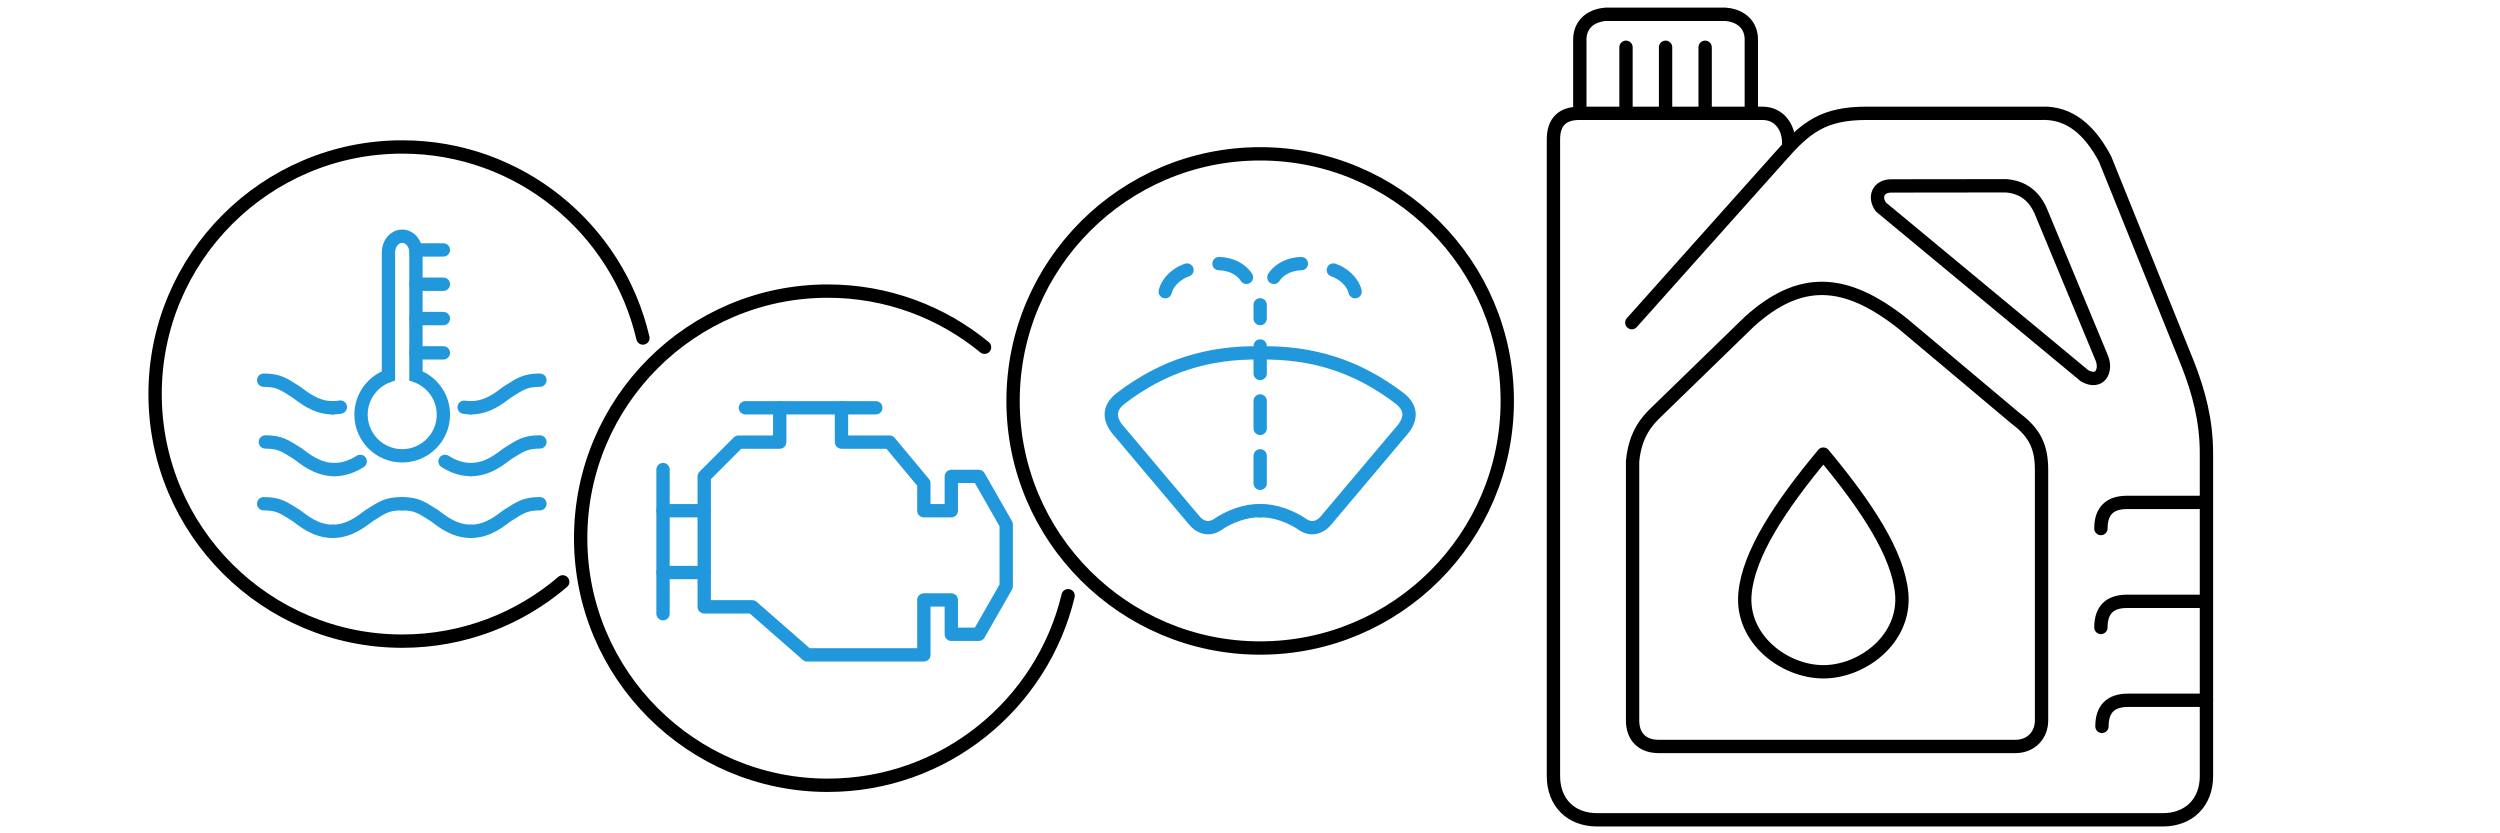<svg width="300" height="100" viewBox="0 0 300 100" fill="none" xmlns="http://www.w3.org/2000/svg">
<mask id="mask0_230_13553" style="mask-type:alpha" maskUnits="userSpaceOnUse" x="0" y="0" width="300" height="100">
<rect width="300" height="100" fill="#D9D9D9"/>
</mask>
<g mask="url(#mask0_230_13553)">
<path d="M89.447 48.934H105.097" stroke="#2198DC" stroke-width="1.6" stroke-miterlimit="79.84" stroke-linecap="round" stroke-linejoin="round"/>
<path d="M93.566 48.934V53.052H88.623L84.505 57.171V72.82H90.271L96.859 78.585H110.862V71.996H114.156V76.114H117.45L120.745 70.349V62.936L117.45 57.171H114.156V61.289H110.862V57.994L106.744 53.052H100.978V48.934" stroke="#2198DC" stroke-width="1.6" stroke-miterlimit="79.84" stroke-linecap="round" stroke-linejoin="round"/>
<path d="M84.505 61.29H79.563" stroke="#2198DC" stroke-width="1.6" stroke-miterlimit="79.84" stroke-linecap="round" stroke-linejoin="round"/>
<path d="M84.505 68.701H79.563" stroke="#2198DC" stroke-width="1.6" stroke-miterlimit="79.84" stroke-linecap="round" stroke-linejoin="round"/>
<path d="M79.563 56.347V73.643" stroke="#2198DC" stroke-width="1.6" stroke-miterlimit="79.84" stroke-linecap="round" stroke-linejoin="round"/>
<path d="M151.22 42.347C145.027 42.25 139.666 43.867 134.541 47.759C132.842 49.049 133.109 50.504 134.436 51.918L143.279 62.408C144.007 63.324 145.051 63.604 146.047 62.991C147.399 62.021 149.528 61.207 151.22 61.291" stroke="#2198DC" stroke-width="1.6" stroke-miterlimit="79.84" stroke-linecap="round" stroke-linejoin="round"/>
<path d="M151.22 42.347C157.413 42.25 162.774 43.867 167.899 47.759C169.598 49.049 169.331 50.504 168.003 51.918L159.161 62.408C158.432 63.324 157.39 63.604 156.392 62.991C155.041 62.021 152.912 61.207 151.22 61.291" stroke="#2198DC" stroke-width="1.6" stroke-miterlimit="79.84" stroke-linecap="round" stroke-linejoin="round"/>
<path d="M151.22 57.996V54.701" stroke="#2198DC" stroke-width="1.6" stroke-miterlimit="79.84" stroke-linecap="round" stroke-linejoin="round"/>
<path d="M151.22 51.406V48.111" stroke="#2198DC" stroke-width="1.6" stroke-miterlimit="79.84" stroke-linecap="round" stroke-linejoin="round"/>
<path d="M151.22 44.816V41.521" stroke="#2198DC" stroke-width="1.6" stroke-miterlimit="79.84" stroke-linecap="round" stroke-linejoin="round"/>
<path d="M151.22 38.228V36.581" stroke="#2198DC" stroke-width="1.6" stroke-miterlimit="79.84" stroke-linecap="round" stroke-linejoin="round"/>
<path d="M152.867 33.284C153.551 32.188 154.967 31.637 156.162 31.637" stroke="#2198DC" stroke-width="1.6" stroke-miterlimit="79.84" stroke-linecap="round" stroke-linejoin="round"/>
<path d="M162.614 34.999C162.307 33.746 161.135 32.778 160 32.403" stroke="#2198DC" stroke-width="1.6" stroke-miterlimit="79.84" stroke-linecap="round" stroke-linejoin="round"/>
<path d="M149.573 33.284C148.889 32.188 147.473 31.637 146.278 31.637" stroke="#2198DC" stroke-width="1.6" stroke-miterlimit="79.84" stroke-linecap="round" stroke-linejoin="round"/>
<path d="M139.826 34.999C140.133 33.746 141.305 32.778 142.44 32.403" stroke="#2198DC" stroke-width="1.6" stroke-miterlimit="79.84" stroke-linecap="round" stroke-linejoin="round"/>
<path d="M48.215 60.448C50.028 60.448 50.592 60.92 52.104 61.855C52.903 62.43 54.403 63.76 56.502 63.76" stroke="#2198DC" stroke-width="1.6" stroke-miterlimit="79.84" stroke-linecap="round" stroke-linejoin="round"/>
<path d="M64.788 60.448C62.975 60.448 62.41 60.92 60.898 61.855C60.1 62.43 58.599 63.76 56.502 63.76" stroke="#2198DC" stroke-width="1.6" stroke-miterlimit="79.84" stroke-linecap="round" stroke-linejoin="round"/>
<path d="M48.215 60.448C46.402 60.448 45.837 60.92 44.325 61.855C43.526 62.43 42.026 63.76 39.927 63.76" stroke="#2198DC" stroke-width="1.6" stroke-miterlimit="79.84" stroke-linecap="round" stroke-linejoin="round"/>
<path d="M31.641 60.448C33.454 60.448 34.018 60.92 35.531 61.855C36.328 62.43 37.829 63.76 39.927 63.76" stroke="#2198DC" stroke-width="1.6" stroke-miterlimit="79.84" stroke-linecap="round" stroke-linejoin="round"/>
<path d="M53.403 55.368C54.208 55.874 55.247 56.348 56.502 56.348" stroke="#2198DC" stroke-width="1.6" stroke-miterlimit="79.84" stroke-linecap="round" stroke-linejoin="round"/>
<path d="M64.788 53.036C62.975 53.036 62.41 53.508 60.898 54.443C60.1 55.018 58.599 56.348 56.502 56.348" stroke="#2198DC" stroke-width="1.6" stroke-miterlimit="79.84" stroke-linecap="round" stroke-linejoin="round"/>
<path d="M55.697 48.868C55.955 48.911 56.224 48.934 56.501 48.934" stroke="#2198DC" stroke-width="1.6" stroke-miterlimit="79.84" stroke-linecap="round" stroke-linejoin="round"/>
<path d="M64.788 45.622C62.975 45.622 62.41 46.094 60.898 47.029C60.1 47.604 58.599 48.934 56.502 48.934" stroke="#2198DC" stroke-width="1.6" stroke-miterlimit="79.84" stroke-linecap="round" stroke-linejoin="round"/>
<path d="M40.84 48.849C40.55 48.903 40.246 48.934 39.927 48.934" stroke="#2198DC" stroke-width="1.6" stroke-miterlimit="79.84" stroke-linecap="round" stroke-linejoin="round"/>
<path d="M31.641 45.622C33.454 45.622 34.018 46.094 35.531 47.029C36.328 47.604 37.829 48.934 39.927 48.934" stroke="#2198DC" stroke-width="1.6" stroke-miterlimit="79.84" stroke-linecap="round" stroke-linejoin="round"/>
<path d="M43.227 55.368C42.424 55.874 41.384 56.348 40.13 56.348" stroke="#2198DC" stroke-width="1.6" stroke-miterlimit="79.84" stroke-linecap="round" stroke-linejoin="round"/>
<path d="M31.842 53.036C33.655 53.036 34.22 53.508 35.732 54.443C36.531 55.018 38.031 56.348 40.13 56.348" stroke="#2198DC" stroke-width="1.6" stroke-miterlimit="79.84" stroke-linecap="round" stroke-linejoin="round"/>
<path fill-rule="evenodd" clip-rule="evenodd" d="M43.324 49.759C43.324 47.609 44.699 45.779 46.615 45.098L46.616 30.258C46.616 29.203 47.355 28.345 48.264 28.345C49.174 28.345 49.912 29.203 49.912 30.258V45.098C51.831 45.778 53.207 47.609 53.207 49.759C53.207 52.487 50.993 54.7 48.265 54.7C45.538 54.7 43.324 52.487 43.324 49.759Z" stroke="#2198DC" stroke-width="1.6" stroke-miterlimit="79.84"/>
<path d="M49.912 29.991H53.207" stroke="#2198DC" stroke-width="1.6" stroke-miterlimit="79.84" stroke-linecap="round" stroke-linejoin="round"/>
<path d="M49.912 34.108H53.207" stroke="#2198DC" stroke-width="1.6" stroke-miterlimit="79.84" stroke-linecap="round" stroke-linejoin="round"/>
<path d="M49.912 38.228H53.207" stroke="#2198DC" stroke-width="1.6" stroke-miterlimit="79.84" stroke-linecap="round" stroke-linejoin="round"/>
<path d="M49.912 42.346H53.207" stroke="#2198DC" stroke-width="1.6" stroke-miterlimit="79.84" stroke-linecap="round" stroke-linejoin="round"/>
<path d="M189.547 13.597C187.458 13.597 186.413 14.644 186.413 16.737V93.143C186.413 96.283 188.503 98.376 191.637 98.376H259.549C262.683 98.376 264.773 96.283 264.773 93.143V54.417C264.773 50.413 263.833 47.011 262.55 43.715L252.609 19.08C250.76 15.578 248.325 13.451 244.922 13.597H224.026C218.802 13.597 216.698 15.261 213.578 18.831L195.816 38.717" stroke="black" stroke-width="1.6" stroke-miterlimit="79.84" stroke-linecap="round" stroke-linejoin="round"/>
<path d="M264.646 60.289H255.243C253.154 60.289 252.109 61.334 252.109 63.424" stroke="black" stroke-width="1.6" stroke-miterlimit="79.84" stroke-linecap="round" stroke-linejoin="round"/>
<path d="M264.646 72.16H255.243C253.154 72.16 252.109 73.205 252.109 75.295" stroke="black" stroke-width="1.6" stroke-miterlimit="79.84" stroke-linecap="round" stroke-linejoin="round"/>
<path d="M264.773 84.034H255.37C253.28 84.034 252.235 85.079 252.235 87.168" stroke="black" stroke-width="1.6" stroke-miterlimit="79.84" stroke-linecap="round" stroke-linejoin="round"/>
<path fill-rule="evenodd" clip-rule="evenodd" d="M225.706 24.836L250.146 45.093C252.002 46.13 252.797 44.483 252.236 43.02L244.922 25.404C244.154 23.593 242.829 22.471 240.743 22.294L226.965 22.311C225.389 22.311 224.848 23.63 225.706 24.836Z" stroke="black" stroke-width="1.6" stroke-miterlimit="79.84" stroke-linecap="round" stroke-linejoin="round"/>
<path fill-rule="evenodd" clip-rule="evenodd" d="M195.911 86.466C195.911 88.359 197.035 89.575 199.043 89.575H241.853C243.771 89.575 244.985 88.163 244.985 86.466V56.409C244.985 53.65 244.21 51.951 241.853 50.191L228.28 38.79C221.412 33.374 215.983 33.114 209.899 38.621L198.681 49.52C197.786 50.402 196.208 51.986 195.911 55.372V86.466Z" stroke="black" stroke-width="1.6" stroke-miterlimit="79.84" stroke-linecap="round" stroke-linejoin="round"/>
<path fill-rule="evenodd" clip-rule="evenodd" d="M218.802 54.495C224.026 60.764 227.774 66.487 228.205 71.212C228.703 76.682 223.487 80.615 218.802 80.615C214.117 80.615 208.9 76.682 209.399 71.212C209.831 66.487 213.578 60.764 218.802 54.495Z" stroke="black" stroke-width="1.6" stroke-miterlimit="79.84" stroke-linecap="round" stroke-linejoin="round"/>
<path d="M189.548 13.598H211.489C213.578 13.598 214.736 15.38 214.639 17.342" stroke="black" stroke-width="1.6" stroke-miterlimit="79.84" stroke-linecap="round" stroke-linejoin="round"/>
<path d="M189.579 12.797V4.738C189.579 3.106 190.675 1.887 192.667 1.716H207.07C209.063 1.887 210.158 3.106 210.158 4.738V12.797" stroke="black" stroke-width="1.6" stroke-miterlimit="79.84" stroke-linecap="round" stroke-linejoin="round"/>
<path d="M195.12 5.673V13.588" stroke="black" stroke-width="1.6" stroke-miterlimit="79.84" stroke-linecap="round" stroke-linejoin="round"/>
<path d="M199.869 5.673V13.588" stroke="black" stroke-width="1.6" stroke-miterlimit="79.84" stroke-linecap="round" stroke-linejoin="round"/>
<path d="M204.617 5.673V13.588" stroke="black" stroke-width="1.6" stroke-miterlimit="79.84" stroke-linecap="round" stroke-linejoin="round"/>
<path d="M67.526 69.825C62.343 74.258 55.614 76.937 48.264 76.937C31.897 76.937 18.612 63.653 18.612 47.286C18.612 30.919 31.897 17.636 48.264 17.636C62.319 17.636 74.1 27.43 77.149 40.561" stroke="black" stroke-width="1.6" stroke-miterlimit="79.84" stroke-linecap="round" stroke-linejoin="round"/>
<path d="M128.174 71.484C125.061 84.527 113.323 94.234 99.331 94.234C82.963 94.234 69.679 80.951 69.679 64.583C69.679 48.216 82.963 34.932 99.331 34.932C106.471 34.932 113.025 37.461 118.146 41.67" stroke="black" stroke-width="1.6" stroke-miterlimit="79.84" stroke-linecap="round" stroke-linejoin="round"/>
<path fill-rule="evenodd" clip-rule="evenodd" d="M151.219 18.46C167.587 18.46 180.872 31.744 180.872 48.112C180.872 64.479 167.587 77.763 151.219 77.763C134.853 77.763 121.568 64.479 121.568 48.112C121.568 31.744 134.853 18.46 151.219 18.46Z" stroke="black" stroke-width="1.6" stroke-miterlimit="79.84" stroke-linecap="round" stroke-linejoin="round"/>
</g>
</svg>
